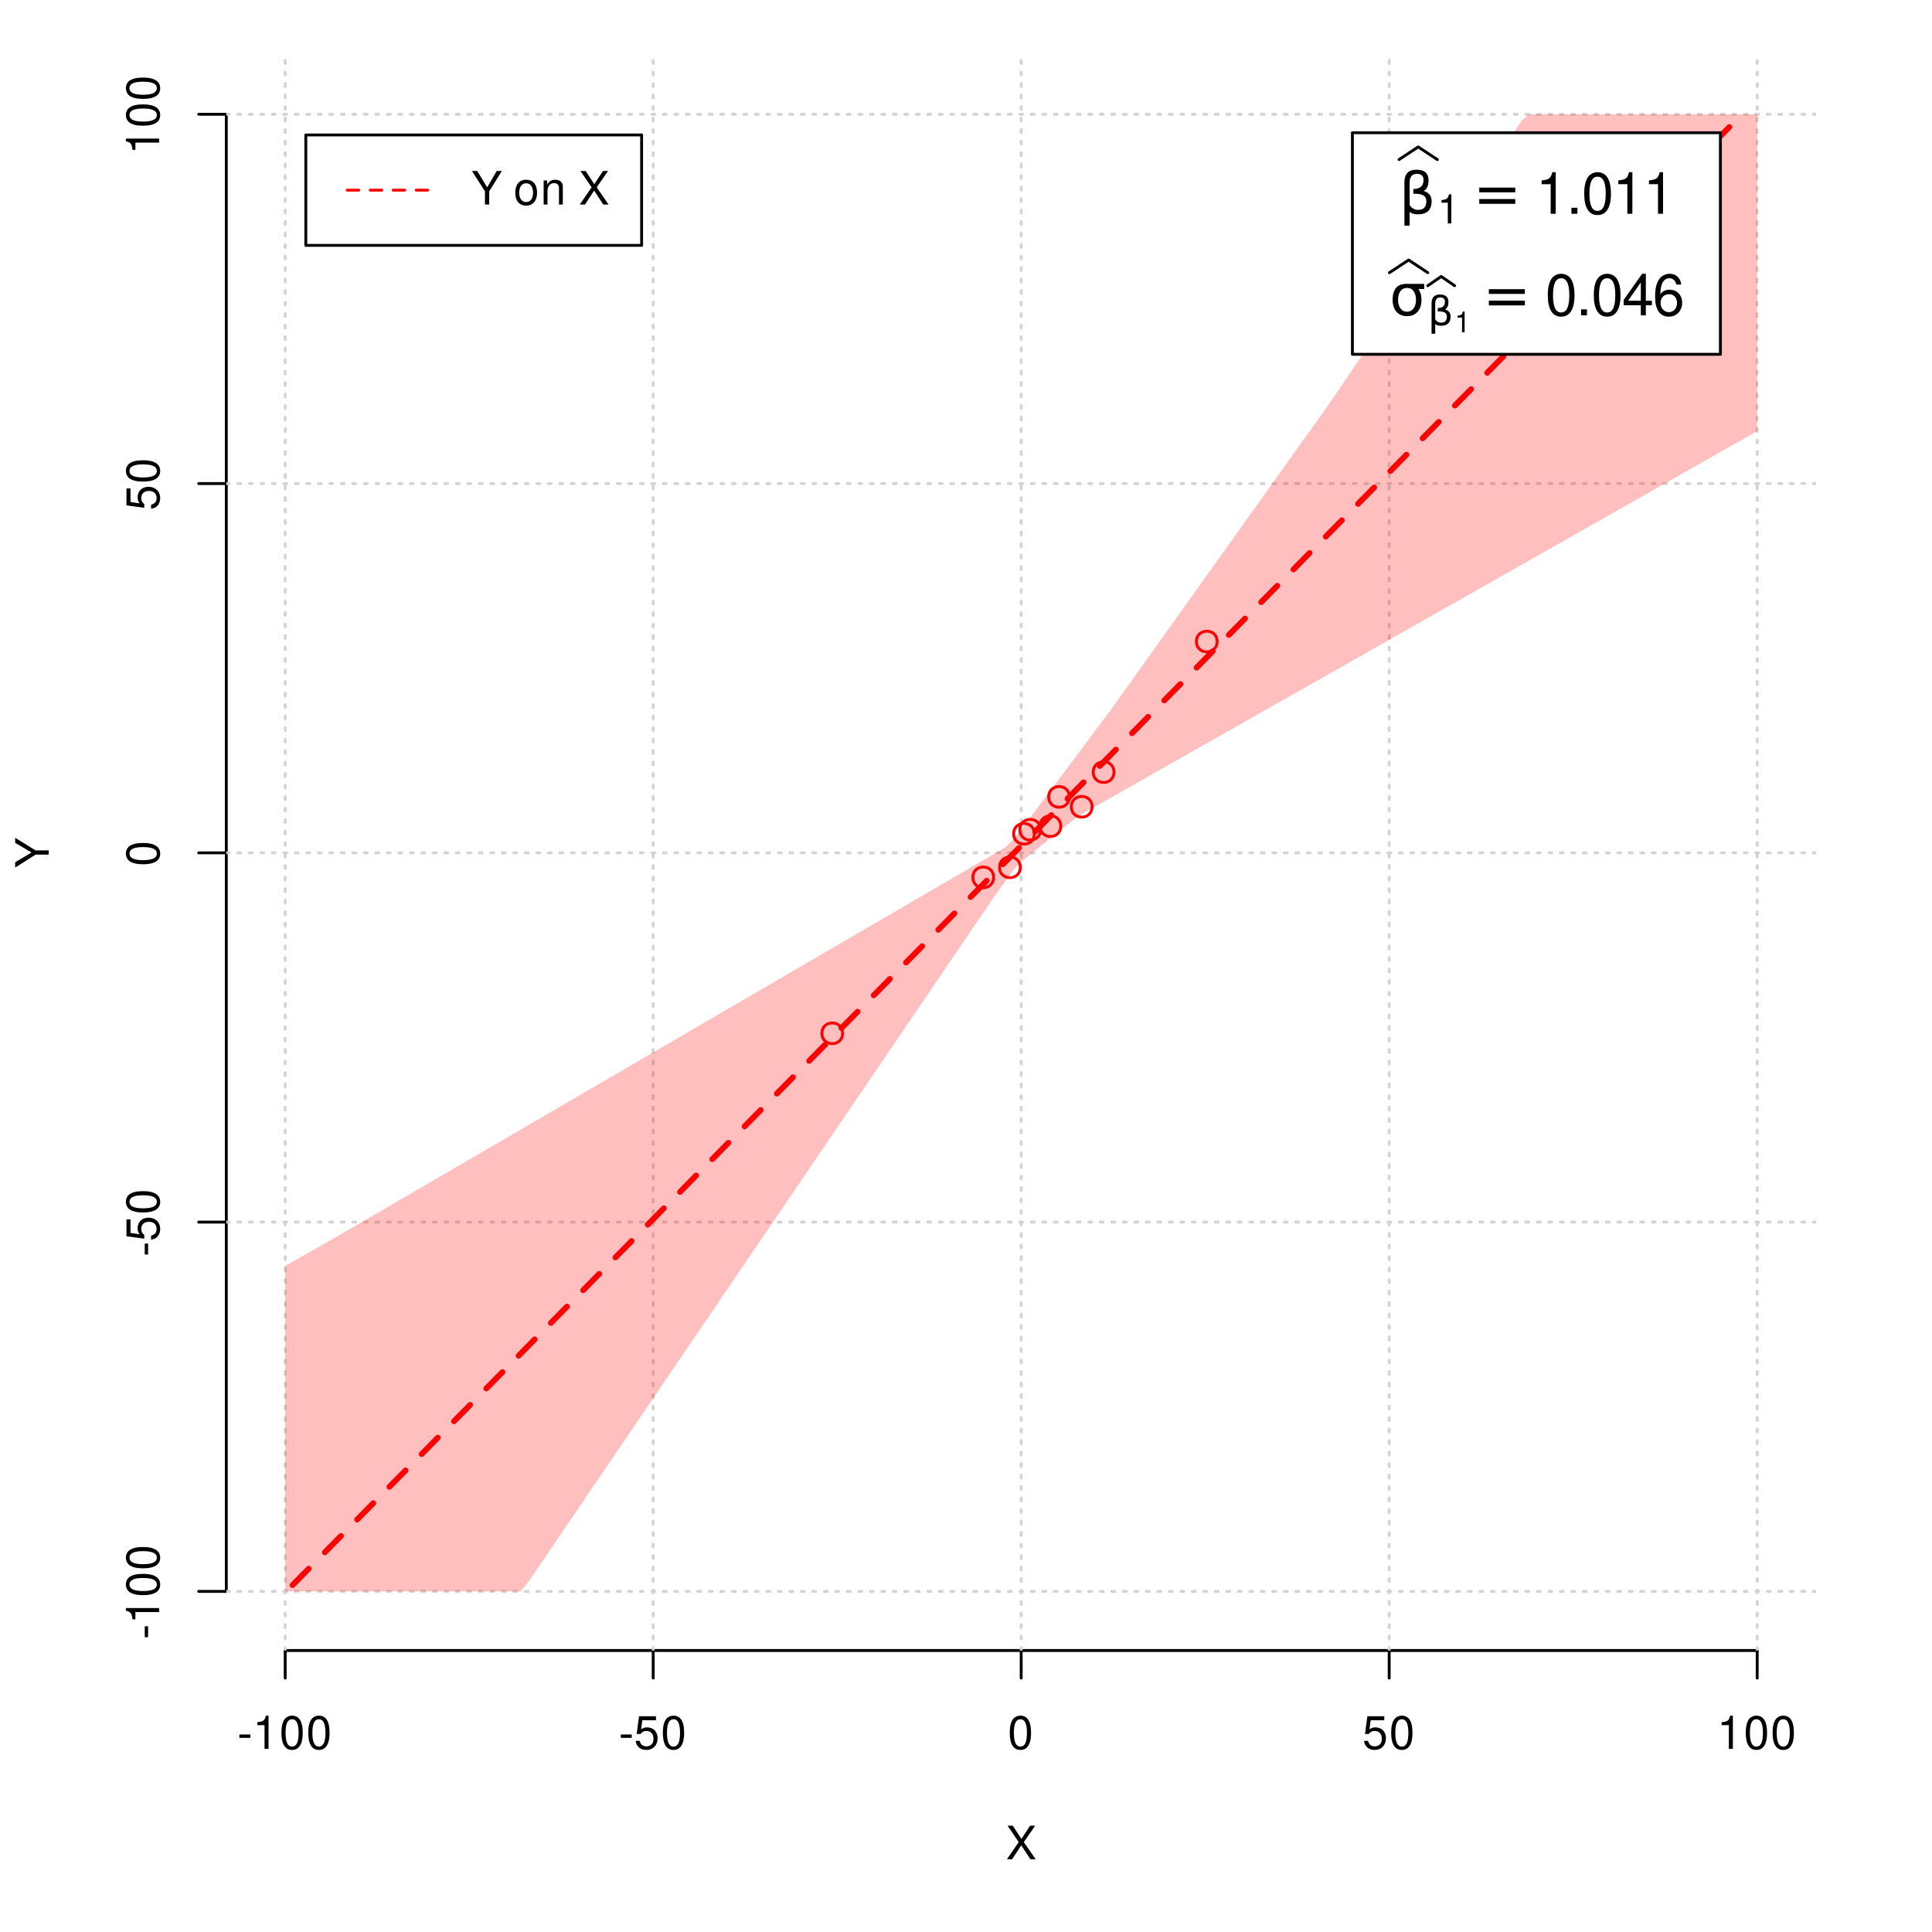 <?xml version="1.0" encoding="UTF-8"?>
<svg xmlns="http://www.w3.org/2000/svg" xmlns:xlink="http://www.w3.org/1999/xlink" width="504pt" height="504pt" viewBox="0 0 504 504" version="1.1">
<defs>
<g>
<symbol overflow="visible" id="glyph0-0">
<path style="stroke:none;" d=""/>
</symbol>
<symbol overflow="visible" id="glyph0-1">
<path style="stroke:none;" d="M 4.688 -4.484 L 7.641 -8.75 L 6.312 -8.75 L 4.062 -5.312 L 1.812 -8.75 L 0.453 -8.75 L 3.359 -4.484 L 0.266 0 L 1.625 0 L 4.016 -3.641 L 6.406 0 L 7.781 0 Z M 4.688 -4.484 "/>
</symbol>
<symbol overflow="visible" id="glyph0-2">
<path style="stroke:none;" d="M 3.406 -3.75 L 0.547 -3.75 L 0.547 -2.875 L 3.406 -2.875 Z M 3.406 -3.75 "/>
</symbol>
<symbol overflow="visible" id="glyph0-3">
<path style="stroke:none;" d="M 3.109 -6.188 L 3.109 0 L 4.156 0 L 4.156 -8.672 L 3.469 -8.672 C 3.094 -7.344 2.859 -7.156 1.219 -6.953 L 1.219 -6.188 Z M 3.109 -6.188 "/>
</symbol>
<symbol overflow="visible" id="glyph0-4">
<path style="stroke:none;" d="M 3.297 -8.672 C 2.516 -8.672 1.781 -8.312 1.344 -7.734 C 0.797 -6.953 0.516 -5.812 0.516 -4.203 C 0.516 -1.266 1.469 0.281 3.297 0.281 C 5.094 0.281 6.078 -1.266 6.078 -4.125 C 6.078 -5.812 5.812 -6.938 5.25 -7.734 C 4.812 -8.328 4.109 -8.672 3.297 -8.672 Z M 3.297 -7.734 C 4.438 -7.734 5 -6.578 5 -4.219 C 5 -1.75 4.453 -0.594 3.281 -0.594 C 2.156 -0.594 1.594 -1.797 1.594 -4.188 C 1.594 -6.578 2.156 -7.734 3.297 -7.734 Z M 3.297 -7.734 "/>
</symbol>
<symbol overflow="visible" id="glyph0-5">
<path style="stroke:none;" d="M 5.719 -8.516 L 1.312 -8.516 L 0.688 -3.875 L 1.656 -3.875 C 2.141 -4.469 2.562 -4.672 3.234 -4.672 C 4.375 -4.672 5.078 -3.891 5.078 -2.625 C 5.078 -1.406 4.375 -0.656 3.219 -0.656 C 2.297 -0.656 1.734 -1.125 1.469 -2.094 L 0.422 -2.094 C 0.562 -1.391 0.688 -1.062 0.938 -0.75 C 1.422 -0.094 2.281 0.281 3.234 0.281 C 4.953 0.281 6.156 -0.969 6.156 -2.766 C 6.156 -4.453 5.047 -5.609 3.406 -5.609 C 2.812 -5.609 2.328 -5.453 1.844 -5.094 L 2.172 -7.469 L 5.719 -7.469 Z M 5.719 -8.516 "/>
</symbol>
<symbol overflow="visible" id="glyph0-6">
<path style="stroke:none;" d="M 4.641 -3.438 L 7.938 -8.75 L 6.594 -8.75 L 4.109 -4.484 L 1.531 -8.75 L 0.156 -8.75 L 3.531 -3.438 L 3.531 0 L 4.641 0 Z M 4.641 -3.438 "/>
</symbol>
<symbol overflow="visible" id="glyph0-7">
<path style="stroke:none;" d=""/>
</symbol>
<symbol overflow="visible" id="glyph0-8">
<path style="stroke:none;" d="M 3.266 -6.469 C 1.484 -6.469 0.438 -5.203 0.438 -3.094 C 0.438 -0.969 1.484 0.281 3.281 0.281 C 5.047 0.281 6.125 -0.984 6.125 -3.047 C 6.125 -5.234 5.094 -6.469 3.266 -6.469 Z M 3.281 -5.547 C 4.406 -5.547 5.078 -4.625 5.078 -3.062 C 5.078 -1.578 4.375 -0.641 3.281 -0.641 C 2.156 -0.641 1.469 -1.578 1.469 -3.094 C 1.469 -4.625 2.156 -5.547 3.281 -5.547 Z M 3.281 -5.547 "/>
</symbol>
<symbol overflow="visible" id="glyph0-9">
<path style="stroke:none;" d="M 0.844 -6.281 L 0.844 0 L 1.844 0 L 1.844 -3.469 C 1.844 -4.75 2.516 -5.594 3.547 -5.594 C 4.344 -5.594 4.844 -5.109 4.844 -4.359 L 4.844 0 L 5.844 0 L 5.844 -4.75 C 5.844 -5.797 5.062 -6.469 3.859 -6.469 C 2.922 -6.469 2.312 -6.109 1.766 -5.234 L 1.766 -6.281 Z M 0.844 -6.281 "/>
</symbol>
<symbol overflow="visible" id="glyph1-0">
<path style="stroke:none;" d=""/>
</symbol>
<symbol overflow="visible" id="glyph1-1">
<path style="stroke:none;" d="M -3.438 -4.641 L -8.75 -7.938 L -8.75 -6.594 L -4.484 -4.109 L -8.75 -1.531 L -8.75 -0.156 L -3.438 -3.531 L 0 -3.531 L 0 -4.641 Z M -3.438 -4.641 "/>
</symbol>
<symbol overflow="visible" id="glyph1-2">
<path style="stroke:none;" d="M -3.75 -3.406 L -3.75 -0.547 L -2.875 -0.547 L -2.875 -3.406 Z M -3.75 -3.406 "/>
</symbol>
<symbol overflow="visible" id="glyph1-3">
<path style="stroke:none;" d="M -6.188 -3.109 L 0 -3.109 L 0 -4.156 L -8.672 -4.156 L -8.672 -3.469 C -7.344 -3.094 -7.156 -2.859 -6.953 -1.219 L -6.188 -1.219 Z M -6.188 -3.109 "/>
</symbol>
<symbol overflow="visible" id="glyph1-4">
<path style="stroke:none;" d="M -8.672 -3.297 C -8.672 -2.516 -8.312 -1.781 -7.734 -1.344 C -6.953 -0.797 -5.812 -0.516 -4.203 -0.516 C -1.266 -0.516 0.281 -1.469 0.281 -3.297 C 0.281 -5.094 -1.266 -6.078 -4.125 -6.078 C -5.812 -6.078 -6.938 -5.812 -7.734 -5.25 C -8.328 -4.812 -8.672 -4.109 -8.672 -3.297 Z M -7.734 -3.297 C -7.734 -4.438 -6.578 -5 -4.219 -5 C -1.75 -5 -0.594 -4.453 -0.594 -3.281 C -0.594 -2.156 -1.797 -1.594 -4.188 -1.594 C -6.578 -1.594 -7.734 -2.156 -7.734 -3.297 Z M -7.734 -3.297 "/>
</symbol>
<symbol overflow="visible" id="glyph1-5">
<path style="stroke:none;" d="M -8.516 -5.719 L -8.516 -1.312 L -3.875 -0.688 L -3.875 -1.656 C -4.469 -2.141 -4.672 -2.562 -4.672 -3.234 C -4.672 -4.375 -3.891 -5.078 -2.625 -5.078 C -1.406 -5.078 -0.656 -4.375 -0.656 -3.219 C -0.656 -2.297 -1.125 -1.734 -2.094 -1.469 L -2.094 -0.422 C -1.391 -0.562 -1.062 -0.688 -0.75 -0.938 C -0.094 -1.422 0.281 -2.281 0.281 -3.234 C 0.281 -4.953 -0.969 -6.156 -2.766 -6.156 C -4.453 -6.156 -5.609 -5.047 -5.609 -3.406 C -5.609 -2.812 -5.453 -2.328 -5.094 -1.844 L -7.469 -2.172 L -7.469 -5.719 Z M -8.516 -5.719 "/>
</symbol>
<symbol overflow="visible" id="glyph2-0">
<path style="stroke:none;" d="M 0.75 2.656 L 0.75 -10.578 L 8.25 -10.578 L 8.25 2.656 Z M 1.594 1.812 L 7.406 1.812 L 7.406 -9.734 L 1.594 -9.734 Z M 1.594 1.812 "/>
</symbol>
<symbol overflow="visible" id="glyph2-1">
<path style="stroke:none;" d="M 2.766 -0.5 L 2.766 3.125 L 1.406 3.125 L 1.406 -8.156 C 1.406 -10.375 2.445 -11.484 4.531 -11.484 C 6.645 -11.484 7.703 -10.547 7.703 -8.672 C 7.703 -7.336 7.285 -6.426 6.453 -5.938 C 7.816 -5.5 8.5 -4.625 8.5 -3.312 C 8.5 -1 7.32 0.156 4.969 0.156 C 3.926 0.156 3.191 -0.062 2.766 -0.5 Z M 2.766 -2.266 C 3.305 -1.422 4.055 -1 5.016 -1 C 6.422 -1 7.125 -1.766 7.125 -3.297 C 7.125 -4.672 5.992 -5.305 3.734 -5.203 L 3.734 -6.453 C 5.504 -6.453 6.391 -7.234 6.391 -8.797 C 6.391 -9.859 5.816 -10.391 4.672 -10.391 C 3.398 -10.391 2.766 -9.629 2.766 -8.109 Z M 2.766 -2.266 "/>
</symbol>
<symbol overflow="visible" id="glyph2-2">
<path style="stroke:none;" d="M 1.594 -6.812 L 10.984 -6.812 L 10.984 -5.578 L 1.594 -5.578 Z M 1.594 -3.828 L 10.984 -3.828 L 10.984 -2.578 L 1.594 -2.578 Z M 1.594 -3.828 "/>
</symbol>
<symbol overflow="visible" id="glyph2-3">
<path style="stroke:none;" d="M 4.594 -7.141 C 3.852 -7.141 3.281 -6.867 2.875 -6.328 C 2.457 -5.766 2.25 -5.02 2.25 -4.094 C 2.25 -3.113 2.457 -2.344 2.875 -1.781 C 3.289 -1.219 3.863 -0.938 4.594 -0.938 C 5.312 -0.938 5.879 -1.219 6.297 -1.781 C 6.711 -2.344 6.922 -3.113 6.922 -4.094 C 6.922 -4.988 6.711 -5.734 6.297 -6.328 C 5.91 -6.867 5.344 -7.141 4.594 -7.141 Z M 4.594 -8.203 L 9.062 -8.203 L 9.062 -6.859 L 7.562 -6.859 C 8.094 -6.098 8.359 -5.176 8.359 -4.094 C 8.359 -2.75 8.023 -1.695 7.359 -0.938 C 6.68 -0.164 5.758 0.219 4.594 0.219 C 3.414 0.219 2.492 -0.164 1.828 -0.938 C 1.16 -1.695 0.828 -2.75 0.828 -4.094 C 0.828 -5.445 1.16 -6.504 1.828 -7.266 C 2.379 -7.891 3.301 -8.203 4.594 -8.203 Z M 4.594 -8.203 "/>
</symbol>
<symbol overflow="visible" id="glyph3-0">
<path style="stroke:none;" d=""/>
</symbol>
<symbol overflow="visible" id="glyph3-1">
<path style="stroke:none;" d="M 2.719 -5.406 L 2.719 0 L 3.641 0 L 3.641 -7.594 L 3.031 -7.594 C 2.703 -6.422 2.5 -6.266 1.078 -6.078 L 1.078 -5.406 Z M 2.719 -5.406 "/>
</symbol>
<symbol overflow="visible" id="glyph4-0">
<path style="stroke:none;" d=""/>
</symbol>
<symbol overflow="visible" id="glyph4-1">
<path style="stroke:none;" d="M 3.891 -7.719 L 3.891 0 L 5.203 0 L 5.203 -10.844 L 4.328 -10.844 C 3.875 -9.188 3.562 -8.953 1.531 -8.688 L 1.531 -7.719 Z M 3.891 -7.719 "/>
</symbol>
<symbol overflow="visible" id="glyph4-2">
<path style="stroke:none;" d="M 2.859 -1.562 L 1.312 -1.562 L 1.312 0 L 2.859 0 Z M 2.859 -1.562 "/>
</symbol>
<symbol overflow="visible" id="glyph4-3">
<path style="stroke:none;" d="M 4.125 -10.844 C 3.141 -10.844 2.234 -10.391 1.688 -9.656 C 0.984 -8.703 0.641 -7.266 0.641 -5.25 C 0.641 -1.594 1.844 0.344 4.125 0.344 C 6.375 0.344 7.609 -1.594 7.609 -5.156 C 7.609 -7.266 7.281 -8.672 6.562 -9.656 C 6.016 -10.406 5.125 -10.844 4.125 -10.844 Z M 4.125 -9.672 C 5.547 -9.672 6.25 -8.219 6.25 -5.281 C 6.25 -2.188 5.562 -0.75 4.094 -0.75 C 2.703 -0.75 2 -2.25 2 -5.234 C 2 -8.219 2.703 -9.672 4.125 -9.672 Z M 4.125 -9.672 "/>
</symbol>
<symbol overflow="visible" id="glyph4-4">
<path style="stroke:none;" d="M 4.906 -2.625 L 4.906 0 L 6.219 0 L 6.219 -2.625 L 7.797 -2.625 L 7.797 -3.812 L 6.219 -3.812 L 6.219 -10.844 L 5.25 -10.844 L 0.422 -4.016 L 0.422 -2.625 Z M 4.906 -3.812 L 1.578 -3.812 L 4.906 -8.594 Z M 4.906 -3.812 "/>
</symbol>
<symbol overflow="visible" id="glyph4-5">
<path style="stroke:none;" d="M 7.469 -8.031 C 7.219 -9.797 6.078 -10.844 4.453 -10.844 C 3.281 -10.844 2.234 -10.281 1.609 -9.297 C 0.938 -8.234 0.641 -6.922 0.641 -4.953 C 0.641 -3.125 0.906 -1.969 1.547 -1 C 2.109 -0.125 3.047 0.344 4.219 0.344 C 6.234 0.344 7.688 -1.172 7.688 -3.281 C 7.688 -5.281 6.344 -6.688 4.438 -6.688 C 3.391 -6.688 2.562 -6.297 2 -5.5 C 2.016 -8.188 2.844 -9.672 4.359 -9.672 C 5.297 -9.672 5.938 -9.078 6.156 -8.031 Z M 4.281 -5.516 C 5.547 -5.516 6.344 -4.625 6.344 -3.188 C 6.344 -1.812 5.438 -0.828 4.234 -0.828 C 3 -0.828 2.062 -1.859 2.062 -3.234 C 2.062 -4.594 2.969 -5.516 4.281 -5.516 Z M 4.281 -5.516 "/>
</symbol>
<symbol overflow="visible" id="glyph5-0">
<path style="stroke:none;" d="M 0.516 1.859 L 0.516 -7.406 L 5.766 -7.406 L 5.766 1.859 Z M 1.109 1.266 L 5.188 1.266 L 5.188 -6.812 L 1.109 -6.812 Z M 1.109 1.266 "/>
</symbol>
<symbol overflow="visible" id="glyph5-1">
<path style="stroke:none;" d="M 1.938 -0.359 L 1.938 2.188 L 0.984 2.188 L 0.984 -5.703 C 0.984 -7.266 1.711 -8.047 3.172 -8.047 C 4.648 -8.047 5.391 -7.391 5.391 -6.078 C 5.391 -5.141 5.098 -4.5 4.516 -4.156 C 5.473 -3.844 5.953 -3.234 5.953 -2.328 C 5.953 -0.703 5.125 0.109 3.469 0.109 C 2.75 0.109 2.238 -0.047 1.938 -0.359 Z M 1.938 -1.578 C 2.312 -0.992 2.836 -0.703 3.516 -0.703 C 4.492 -0.703 4.984 -1.238 4.984 -2.312 C 4.984 -3.27 4.191 -3.711 2.609 -3.641 L 2.609 -4.516 C 3.848 -4.516 4.469 -5.062 4.469 -6.156 C 4.469 -6.906 4.066 -7.281 3.266 -7.281 C 2.379 -7.281 1.938 -6.742 1.938 -5.672 Z M 1.938 -1.578 "/>
</symbol>
<symbol overflow="visible" id="glyph6-0">
<path style="stroke:none;" d=""/>
</symbol>
<symbol overflow="visible" id="glyph6-1">
<path style="stroke:none;" d="M 1.938 -3.859 L 1.938 0 L 2.609 0 L 2.609 -5.422 L 2.172 -5.422 C 1.938 -4.594 1.781 -4.484 0.766 -4.344 L 0.766 -3.859 Z M 1.938 -3.859 "/>
</symbol>
</g>
<clipPath id="clip1">
  <path d="M 74 14.398 L 75 14.398 L 75 430.559 L 74 430.559 Z M 74 14.398 "/>
</clipPath>
<clipPath id="clip2">
  <path d="M 170 14.398 L 171 14.398 L 171 430.559 L 170 430.559 Z M 170 14.398 "/>
</clipPath>
<clipPath id="clip3">
  <path d="M 266 14.398 L 267 14.398 L 267 430.559 L 266 430.559 Z M 266 14.398 "/>
</clipPath>
<clipPath id="clip4">
  <path d="M 362 14.398 L 363 14.398 L 363 430.559 L 362 430.559 Z M 362 14.398 "/>
</clipPath>
<clipPath id="clip5">
  <path d="M 458 14.398 L 459 14.398 L 459 430.559 L 458 430.559 Z M 458 14.398 "/>
</clipPath>
<clipPath id="clip6">
  <path d="M 59.039 414 L 473.758 414 L 473.758 416 L 59.039 416 Z M 59.039 414 "/>
</clipPath>
<clipPath id="clip7">
  <path d="M 59.039 318 L 473.758 318 L 473.758 320 L 59.039 320 Z M 59.039 318 "/>
</clipPath>
<clipPath id="clip8">
  <path d="M 59.039 222 L 473.758 222 L 473.758 223 L 59.039 223 Z M 59.039 222 "/>
</clipPath>
<clipPath id="clip9">
  <path d="M 59.039 125 L 473.758 125 L 473.758 127 L 59.039 127 Z M 59.039 125 "/>
</clipPath>
<clipPath id="clip10">
  <path d="M 59.039 29 L 473.758 29 L 473.758 31 L 59.039 31 Z M 59.039 29 "/>
</clipPath>
</defs>
<g id="surface1261">
<rect x="0" y="0" width="504" height="504" style="fill:rgb(100%,100%,100%);fill-opacity:1;stroke:none;"/>
<g style="fill:rgb(0%,0%,0%);fill-opacity:1;">
  <use xlink:href="#glyph0-1" x="262.398" y="485.029"/>
</g>
<g style="fill:rgb(0%,0%,0%);fill-opacity:1;">
  <use xlink:href="#glyph1-1" x="12.709" y="226.48"/>
</g>
<path style="fill:none;stroke-width:0.75;stroke-linecap:round;stroke-linejoin:round;stroke:rgb(0%,0%,0%);stroke-opacity:1;stroke-miterlimit:10;" d="M 74.398 430.559 L 458.398 430.559 "/>
<path style="fill:none;stroke-width:0.75;stroke-linecap:round;stroke-linejoin:round;stroke:rgb(0%,0%,0%);stroke-opacity:1;stroke-miterlimit:10;" d="M 74.398 430.559 L 74.398 437.762 "/>
<path style="fill:none;stroke-width:0.75;stroke-linecap:round;stroke-linejoin:round;stroke:rgb(0%,0%,0%);stroke-opacity:1;stroke-miterlimit:10;" d="M 170.398 430.559 L 170.398 437.762 "/>
<path style="fill:none;stroke-width:0.75;stroke-linecap:round;stroke-linejoin:round;stroke:rgb(0%,0%,0%);stroke-opacity:1;stroke-miterlimit:10;" d="M 266.398 430.559 L 266.398 437.762 "/>
<path style="fill:none;stroke-width:0.75;stroke-linecap:round;stroke-linejoin:round;stroke:rgb(0%,0%,0%);stroke-opacity:1;stroke-miterlimit:10;" d="M 362.398 430.559 L 362.398 437.762 "/>
<path style="fill:none;stroke-width:0.75;stroke-linecap:round;stroke-linejoin:round;stroke:rgb(0%,0%,0%);stroke-opacity:1;stroke-miterlimit:10;" d="M 458.398 430.559 L 458.398 437.762 "/>
<g style="fill:rgb(0%,0%,0%);fill-opacity:1;">
  <use xlink:href="#glyph0-2" x="61.898" y="456.229"/>
  <use xlink:href="#glyph0-3" x="65.898" y="456.229"/>
  <use xlink:href="#glyph0-4" x="72.898" y="456.229"/>
  <use xlink:href="#glyph0-4" x="79.898" y="456.229"/>
</g>
<g style="fill:rgb(0%,0%,0%);fill-opacity:1;">
  <use xlink:href="#glyph0-2" x="161.398" y="456.229"/>
  <use xlink:href="#glyph0-5" x="165.398" y="456.229"/>
  <use xlink:href="#glyph0-4" x="172.398" y="456.229"/>
</g>
<g style="fill:rgb(0%,0%,0%);fill-opacity:1;">
  <use xlink:href="#glyph0-4" x="262.898" y="456.229"/>
</g>
<g style="fill:rgb(0%,0%,0%);fill-opacity:1;">
  <use xlink:href="#glyph0-5" x="355.398" y="456.229"/>
  <use xlink:href="#glyph0-4" x="362.398" y="456.229"/>
</g>
<g style="fill:rgb(0%,0%,0%);fill-opacity:1;">
  <use xlink:href="#glyph0-3" x="447.898" y="456.229"/>
  <use xlink:href="#glyph0-4" x="454.898" y="456.229"/>
  <use xlink:href="#glyph0-4" x="461.898" y="456.229"/>
</g>
<path style="fill:none;stroke-width:0.75;stroke-linecap:round;stroke-linejoin:round;stroke:rgb(0%,0%,0%);stroke-opacity:1;stroke-miterlimit:10;" d="M 59.039 415.148 L 59.039 29.812 "/>
<path style="fill:none;stroke-width:0.75;stroke-linecap:round;stroke-linejoin:round;stroke:rgb(0%,0%,0%);stroke-opacity:1;stroke-miterlimit:10;" d="M 59.039 415.148 L 51.84 415.148 "/>
<path style="fill:none;stroke-width:0.75;stroke-linecap:round;stroke-linejoin:round;stroke:rgb(0%,0%,0%);stroke-opacity:1;stroke-miterlimit:10;" d="M 59.039 318.812 L 51.84 318.812 "/>
<path style="fill:none;stroke-width:0.75;stroke-linecap:round;stroke-linejoin:round;stroke:rgb(0%,0%,0%);stroke-opacity:1;stroke-miterlimit:10;" d="M 59.039 222.48 L 51.84 222.48 "/>
<path style="fill:none;stroke-width:0.75;stroke-linecap:round;stroke-linejoin:round;stroke:rgb(0%,0%,0%);stroke-opacity:1;stroke-miterlimit:10;" d="M 59.039 126.148 L 51.84 126.148 "/>
<path style="fill:none;stroke-width:0.75;stroke-linecap:round;stroke-linejoin:round;stroke:rgb(0%,0%,0%);stroke-opacity:1;stroke-miterlimit:10;" d="M 59.039 29.812 L 51.84 29.812 "/>
<g style="fill:rgb(0%,0%,0%);fill-opacity:1;">
  <use xlink:href="#glyph1-2" x="41.51" y="427.648"/>
  <use xlink:href="#glyph1-3" x="41.51" y="423.648"/>
  <use xlink:href="#glyph1-4" x="41.51" y="416.648"/>
  <use xlink:href="#glyph1-4" x="41.51" y="409.648"/>
</g>
<g style="fill:rgb(0%,0%,0%);fill-opacity:1;">
  <use xlink:href="#glyph1-2" x="41.51" y="327.812"/>
  <use xlink:href="#glyph1-5" x="41.51" y="323.812"/>
  <use xlink:href="#glyph1-4" x="41.51" y="316.812"/>
</g>
<g style="fill:rgb(0%,0%,0%);fill-opacity:1;">
  <use xlink:href="#glyph1-4" x="41.51" y="225.98"/>
</g>
<g style="fill:rgb(0%,0%,0%);fill-opacity:1;">
  <use xlink:href="#glyph1-5" x="41.51" y="133.148"/>
  <use xlink:href="#glyph1-4" x="41.51" y="126.148"/>
</g>
<g style="fill:rgb(0%,0%,0%);fill-opacity:1;">
  <use xlink:href="#glyph1-3" x="41.51" y="40.312"/>
  <use xlink:href="#glyph1-4" x="41.51" y="33.312"/>
  <use xlink:href="#glyph1-4" x="41.51" y="26.312"/>
</g>
<g clip-path="url(#clip1)" clip-rule="nonzero">
<path style="fill:none;stroke-width:0.75;stroke-linecap:round;stroke-linejoin:round;stroke:rgb(82.745%,82.745%,82.745%);stroke-opacity:1;stroke-dasharray:0.75,2.25;stroke-miterlimit:10;" d="M 74.398 430.559 L 74.398 14.398 "/>
</g>
<g clip-path="url(#clip2)" clip-rule="nonzero">
<path style="fill:none;stroke-width:0.75;stroke-linecap:round;stroke-linejoin:round;stroke:rgb(82.745%,82.745%,82.745%);stroke-opacity:1;stroke-dasharray:0.75,2.25;stroke-miterlimit:10;" d="M 170.398 430.559 L 170.398 14.398 "/>
</g>
<g clip-path="url(#clip3)" clip-rule="nonzero">
<path style="fill:none;stroke-width:0.75;stroke-linecap:round;stroke-linejoin:round;stroke:rgb(82.745%,82.745%,82.745%);stroke-opacity:1;stroke-dasharray:0.75,2.25;stroke-miterlimit:10;" d="M 266.398 430.559 L 266.398 14.398 "/>
</g>
<g clip-path="url(#clip4)" clip-rule="nonzero">
<path style="fill:none;stroke-width:0.75;stroke-linecap:round;stroke-linejoin:round;stroke:rgb(82.745%,82.745%,82.745%);stroke-opacity:1;stroke-dasharray:0.75,2.25;stroke-miterlimit:10;" d="M 362.398 430.559 L 362.398 14.398 "/>
</g>
<g clip-path="url(#clip5)" clip-rule="nonzero">
<path style="fill:none;stroke-width:0.75;stroke-linecap:round;stroke-linejoin:round;stroke:rgb(82.745%,82.745%,82.745%);stroke-opacity:1;stroke-dasharray:0.75,2.25;stroke-miterlimit:10;" d="M 458.398 430.559 L 458.398 14.398 "/>
</g>
<g clip-path="url(#clip6)" clip-rule="nonzero">
<path style="fill:none;stroke-width:0.75;stroke-linecap:round;stroke-linejoin:round;stroke:rgb(82.745%,82.745%,82.745%);stroke-opacity:1;stroke-dasharray:0.75,2.25;stroke-miterlimit:10;" d="M 59.039 415.148 L 473.762 415.148 "/>
</g>
<g clip-path="url(#clip7)" clip-rule="nonzero">
<path style="fill:none;stroke-width:0.75;stroke-linecap:round;stroke-linejoin:round;stroke:rgb(82.745%,82.745%,82.745%);stroke-opacity:1;stroke-dasharray:0.75,2.25;stroke-miterlimit:10;" d="M 59.039 318.812 L 473.762 318.812 "/>
</g>
<g clip-path="url(#clip8)" clip-rule="nonzero">
<path style="fill:none;stroke-width:0.75;stroke-linecap:round;stroke-linejoin:round;stroke:rgb(82.745%,82.745%,82.745%);stroke-opacity:1;stroke-dasharray:0.75,2.25;stroke-miterlimit:10;" d="M 59.039 222.48 L 473.762 222.48 "/>
</g>
<g clip-path="url(#clip9)" clip-rule="nonzero">
<path style="fill:none;stroke-width:0.75;stroke-linecap:round;stroke-linejoin:round;stroke:rgb(82.745%,82.745%,82.745%);stroke-opacity:1;stroke-dasharray:0.75,2.25;stroke-miterlimit:10;" d="M 59.039 126.148 L 473.762 126.148 "/>
</g>
<g clip-path="url(#clip10)" clip-rule="nonzero">
<path style="fill:none;stroke-width:0.75;stroke-linecap:round;stroke-linejoin:round;stroke:rgb(82.745%,82.745%,82.745%);stroke-opacity:1;stroke-dasharray:0.75,2.25;stroke-miterlimit:10;" d="M 59.039 29.812 L 473.762 29.812 "/>
</g>
<path style=" stroke:none;fill-rule:nonzero;fill:rgb(100%,0%,0%);fill-opacity:0.251;" d="M 74.398 415.148 L 74.398 330.23 L 76.32 329.141 L 78.238 328.055 L 80.16 326.965 L 82.078 325.875 L 84 324.785 L 85.922 323.699 L 87.84 322.609 L 89.762 321.504 L 91.68 320.387 L 93.602 319.266 L 95.52 318.148 L 97.441 317.031 L 99.359 315.914 L 101.281 314.797 L 103.199 313.676 L 105.121 312.559 L 107.039 311.441 L 108.961 310.324 L 110.879 309.203 L 112.801 308.086 L 114.719 306.969 L 116.641 305.852 L 118.559 304.73 L 120.48 303.613 L 122.398 302.496 L 124.32 301.379 L 126.238 300.262 L 128.16 299.141 L 130.078 298.023 L 133.922 295.789 L 135.84 294.668 L 137.762 293.551 L 139.68 292.434 L 141.602 291.316 L 143.52 290.195 L 145.441 289.078 L 147.359 287.961 L 149.281 286.844 L 151.199 285.727 L 153.121 284.605 L 155.039 283.488 L 156.961 282.371 L 158.879 281.254 L 160.801 280.133 L 162.719 279.016 L 164.641 277.898 L 166.559 276.781 L 168.48 275.66 L 170.398 274.543 L 172.32 273.426 L 174.238 272.309 L 176.16 271.191 L 178.078 270.07 L 181.922 267.836 L 183.84 266.719 L 185.762 265.598 L 187.68 264.48 L 189.602 263.363 L 191.52 262.246 L 193.441 261.125 L 195.359 260.008 L 197.281 258.891 L 199.199 257.773 L 201.121 256.656 L 203.039 255.535 L 204.961 254.418 L 206.879 253.301 L 208.801 252.184 L 210.719 251.062 L 212.641 249.945 L 214.559 248.828 L 216.48 247.711 L 218.398 246.59 L 220.32 245.473 L 222.238 244.355 L 224.16 243.238 L 226.078 242.121 L 228 241 L 229.922 239.883 L 231.84 238.766 L 233.762 237.648 L 235.68 236.527 L 237.602 235.41 L 239.52 234.293 L 241.441 233.176 L 243.359 232.055 L 245.281 230.938 L 247.199 229.82 L 249.121 228.703 L 251.039 227.586 L 252.961 226.465 L 254.879 225.348 L 256.801 224.23 L 258.719 223.113 L 260.641 221.992 L 262.559 220.781 L 264.48 218.875 L 266.398 216.445 L 268.32 213.875 L 270.238 211.309 L 272.16 208.738 L 274.078 206.172 L 276 203.602 L 277.922 201.035 L 279.84 198.465 L 281.762 195.898 L 283.68 193.328 L 285.602 190.762 L 287.52 188.191 L 289.441 185.625 L 291.359 182.957 L 293.281 180.266 L 295.199 177.578 L 297.121 174.887 L 299.039 172.195 L 300.961 169.508 L 302.879 166.816 L 304.801 164.125 L 306.719 161.434 L 308.641 158.746 L 310.559 156.055 L 312.48 153.363 L 314.398 150.676 L 316.32 147.984 L 318.238 145.293 L 320.16 142.605 L 322.078 139.914 L 325.922 134.531 L 327.84 131.844 L 329.762 129.152 L 331.68 126.461 L 333.602 123.773 L 335.52 121.082 L 337.441 118.391 L 339.359 115.699 L 341.281 113.012 L 343.199 110.32 L 345.121 107.629 L 347.039 104.91 L 348.961 102.086 L 350.879 99.262 L 352.801 96.438 L 354.719 93.613 L 356.641 90.785 L 358.559 87.961 L 360.48 85.137 L 362.398 82.312 L 364.32 79.488 L 366.238 76.664 L 368.16 73.84 L 370.078 71.016 L 373.922 65.367 L 375.84 62.543 L 377.762 59.719 L 379.68 56.895 L 381.602 54.07 L 383.52 51.246 L 385.441 48.422 L 387.359 45.598 L 389.281 42.773 L 391.199 39.949 L 393.121 37.125 L 395.039 34.297 L 396.961 31.473 L 398.879 29.812 L 458.398 29.812 L 458.398 112.477 L 456.48 113.566 L 454.559 114.652 L 452.641 115.742 L 450.719 116.832 L 448.801 117.922 L 446.879 119.008 L 444.961 120.098 L 443.039 121.188 L 441.121 122.273 L 439.199 123.363 L 437.281 124.453 L 435.359 125.543 L 433.441 126.629 L 431.52 127.719 L 429.602 128.809 L 427.68 129.898 L 425.762 130.984 L 423.84 132.074 L 421.922 133.164 L 420 134.25 L 418.078 135.34 L 416.16 136.43 L 414.238 137.52 L 412.32 138.605 L 410.398 139.695 L 408.48 140.785 L 406.559 141.875 L 404.641 142.961 L 402.719 144.051 L 400.801 145.141 L 398.879 146.227 L 396.961 147.316 L 395.039 148.406 L 393.121 149.496 L 391.199 150.582 L 389.281 151.672 L 387.359 152.762 L 385.441 153.848 L 383.52 154.938 L 381.602 156.027 L 379.68 157.117 L 377.762 158.203 L 375.84 159.293 L 373.922 160.383 L 372 161.473 L 370.078 162.559 L 368.16 163.648 L 366.238 164.738 L 364.32 165.824 L 362.398 166.914 L 360.48 168.004 L 358.559 169.094 L 356.641 170.18 L 354.719 171.27 L 352.801 172.359 L 350.879 173.449 L 348.961 174.535 L 347.039 175.625 L 345.121 176.715 L 343.199 177.801 L 341.281 178.891 L 339.359 179.98 L 337.441 181.07 L 335.52 182.156 L 333.602 183.246 L 331.68 184.336 L 329.762 185.426 L 327.84 186.512 L 325.922 187.602 L 324 188.691 L 322.078 189.777 L 320.16 190.867 L 318.238 191.957 L 316.32 193.047 L 314.398 194.133 L 312.48 195.223 L 310.559 196.312 L 308.641 197.398 L 306.719 198.488 L 304.801 199.578 L 302.879 200.668 L 300.961 201.754 L 299.039 202.844 L 297.121 203.934 L 295.199 205.023 L 293.281 206.109 L 291.359 207.199 L 289.441 208.289 L 287.52 209.375 L 285.602 210.465 L 283.68 211.555 L 281.762 212.645 L 279.84 213.973 L 277.922 215.52 L 274.078 218.613 L 272.16 220.156 L 270.238 221.703 L 268.32 223.25 L 266.398 224.797 L 264.48 226.797 L 262.559 229.453 L 260.641 232.105 L 258.719 234.832 L 256.801 237.656 L 254.879 240.48 L 252.961 243.305 L 251.039 246.129 L 249.121 248.953 L 247.199 251.777 L 245.281 254.602 L 243.359 257.426 L 241.441 260.254 L 239.52 263.078 L 237.602 265.902 L 235.68 268.727 L 233.762 271.551 L 231.84 274.375 L 229.922 277.199 L 226.078 282.848 L 224.16 285.672 L 222.238 288.496 L 220.32 291.32 L 218.398 294.145 L 216.48 296.969 L 214.559 299.793 L 212.641 302.617 L 210.719 305.441 L 208.801 308.266 L 206.879 311.09 L 204.961 313.918 L 203.039 316.742 L 201.121 319.566 L 199.199 322.391 L 197.281 325.215 L 195.359 328.039 L 193.441 330.863 L 191.52 333.688 L 189.602 336.512 L 187.68 339.336 L 185.762 342.16 L 183.84 344.984 L 181.922 347.809 L 178.078 353.457 L 176.16 356.281 L 174.238 359.105 L 172.32 361.93 L 170.398 364.754 L 168.48 367.578 L 166.559 370.406 L 164.641 373.23 L 162.719 376.055 L 160.801 378.879 L 158.879 381.703 L 156.961 384.527 L 155.039 387.352 L 153.121 390.176 L 151.199 393 L 149.281 395.824 L 147.359 398.648 L 145.441 401.473 L 143.52 404.297 L 141.602 407.121 L 139.68 409.945 L 137.762 412.77 L 135.84 415.148 Z M 74.398 415.148 "/>
<path style="fill:none;stroke-width:0.75;stroke-linecap:round;stroke-linejoin:round;stroke:rgb(100%,0%,0%);stroke-opacity:1;stroke-miterlimit:10;" d="M 271.445 216.453 C 271.445 220.051 266.047 220.051 266.047 216.453 C 266.047 212.852 271.445 212.852 271.445 216.453 "/>
<path style="fill:none;stroke-width:0.75;stroke-linecap:round;stroke-linejoin:round;stroke:rgb(100%,0%,0%);stroke-opacity:1;stroke-miterlimit:10;" d="M 266.16 226.266 C 266.16 229.863 260.758 229.863 260.758 226.266 C 260.758 222.664 266.16 222.664 266.16 226.266 "/>
<path style="fill:none;stroke-width:0.75;stroke-linecap:round;stroke-linejoin:round;stroke:rgb(100%,0%,0%);stroke-opacity:1;stroke-miterlimit:10;" d="M 284.891 210.461 C 284.891 214.062 279.492 214.062 279.492 210.461 C 279.492 206.859 284.891 206.859 284.891 210.461 "/>
<path style="fill:none;stroke-width:0.75;stroke-linecap:round;stroke-linejoin:round;stroke:rgb(100%,0%,0%);stroke-opacity:1;stroke-miterlimit:10;" d="M 259.199 228.875 C 259.199 232.477 253.801 232.477 253.801 228.875 C 253.801 225.277 259.199 225.277 259.199 228.875 "/>
<path style="fill:none;stroke-width:0.75;stroke-linecap:round;stroke-linejoin:round;stroke:rgb(100%,0%,0%);stroke-opacity:1;stroke-miterlimit:10;" d="M 276.719 215.523 C 276.719 219.121 271.316 219.121 271.316 215.523 C 271.316 211.922 276.719 211.922 276.719 215.523 "/>
<path style="fill:none;stroke-width:0.75;stroke-linecap:round;stroke-linejoin:round;stroke:rgb(100%,0%,0%);stroke-opacity:1;stroke-miterlimit:10;" d="M 317.52 167.355 C 317.52 170.953 312.117 170.953 312.117 167.355 C 312.117 163.754 317.52 163.754 317.52 167.355 "/>
<path style="fill:none;stroke-width:0.75;stroke-linecap:round;stroke-linejoin:round;stroke:rgb(100%,0%,0%);stroke-opacity:1;stroke-miterlimit:10;" d="M 269.832 217.512 C 269.832 221.113 264.434 221.113 264.434 217.512 C 264.434 213.914 269.832 213.914 269.832 217.512 "/>
<path style="fill:none;stroke-width:0.75;stroke-linecap:round;stroke-linejoin:round;stroke:rgb(100%,0%,0%);stroke-opacity:1;stroke-miterlimit:10;" d="M 219.809 269.559 C 219.809 273.156 214.41 273.156 214.41 269.559 C 214.41 265.957 219.809 265.957 219.809 269.559 "/>
<path style="fill:none;stroke-width:0.75;stroke-linecap:round;stroke-linejoin:round;stroke:rgb(100%,0%,0%);stroke-opacity:1;stroke-miterlimit:10;" d="M 290.602 201.426 C 290.602 205.023 285.203 205.023 285.203 201.426 C 285.203 197.824 290.602 197.824 290.602 201.426 "/>
<path style="fill:none;stroke-width:0.75;stroke-linecap:round;stroke-linejoin:round;stroke:rgb(100%,0%,0%);stroke-opacity:1;stroke-miterlimit:10;" d="M 278.977 207.879 C 278.977 211.48 273.574 211.48 273.574 207.879 C 273.574 204.277 278.977 204.277 278.977 207.879 "/>
<path style="fill:none;stroke-width:1.5;stroke-linecap:round;stroke-linejoin:round;stroke:rgb(100%,0%,0%);stroke-opacity:1;stroke-dasharray:6,6;stroke-miterlimit:10;" d="M 76.32 413.504 L 78.238 411.555 L 80.16 409.605 L 82.078 407.66 L 85.922 403.762 L 87.84 401.812 L 89.762 399.863 L 91.68 397.918 L 93.602 395.969 L 95.52 394.02 L 97.441 392.07 L 99.359 390.121 L 101.281 388.176 L 103.199 386.227 L 105.121 384.277 L 107.039 382.328 L 108.961 380.379 L 110.879 378.434 L 112.801 376.484 L 114.719 374.535 L 116.641 372.586 L 118.559 370.637 L 120.48 368.691 L 122.398 366.742 L 124.32 364.793 L 126.238 362.844 L 128.16 360.895 L 130.078 358.949 L 133.922 355.051 L 135.84 353.102 L 137.762 351.156 L 139.68 349.207 L 141.602 347.258 L 143.52 345.309 L 145.441 343.359 L 147.359 341.414 L 149.281 339.465 L 151.199 337.516 L 153.121 335.566 L 155.039 333.617 L 156.961 331.672 L 158.879 329.723 L 160.801 327.773 L 162.719 325.824 L 164.641 323.875 L 166.559 321.93 L 168.48 319.98 L 170.398 318.031 L 172.32 316.082 L 174.238 314.133 L 176.16 312.188 L 178.078 310.238 L 181.922 306.34 L 183.84 304.391 L 185.762 302.445 L 187.68 300.496 L 189.602 298.547 L 191.52 296.598 L 193.441 294.652 L 195.359 292.703 L 197.281 290.754 L 199.199 288.805 L 201.121 286.855 L 203.039 284.91 L 204.961 282.961 L 206.879 281.012 L 208.801 279.062 L 210.719 277.113 L 212.641 275.168 L 214.559 273.219 L 216.48 271.27 L 218.398 269.32 L 220.32 267.371 L 222.238 265.426 L 224.16 263.477 L 226.078 261.527 L 229.922 257.629 L 231.84 255.684 L 233.762 253.734 L 235.68 251.785 L 237.602 249.836 L 239.52 247.887 L 241.441 245.941 L 243.359 243.992 L 245.281 242.043 L 247.199 240.094 L 249.121 238.145 L 251.039 236.199 L 252.961 234.25 L 254.879 232.301 L 256.801 230.352 L 258.719 228.406 L 260.641 226.457 L 262.559 224.508 L 264.48 222.559 L 266.398 220.609 L 268.32 218.664 L 270.238 216.715 L 272.16 214.766 L 274.078 212.816 L 276 210.867 L 277.922 208.922 L 279.84 206.973 L 281.762 205.023 L 283.68 203.074 L 285.602 201.125 L 287.52 199.18 L 289.441 197.23 L 291.359 195.281 L 293.281 193.332 L 295.199 191.383 L 297.121 189.438 L 299.039 187.488 L 300.961 185.539 L 302.879 183.59 L 304.801 181.641 L 306.719 179.695 L 308.641 177.746 L 310.559 175.797 L 312.48 173.848 L 314.398 171.902 L 316.32 169.953 L 318.238 168.004 L 320.16 166.055 L 322.078 164.105 L 324 162.16 L 325.922 160.211 L 327.84 158.262 L 329.762 156.312 L 331.68 154.363 L 333.602 152.418 L 335.52 150.469 L 337.441 148.52 L 339.359 146.57 L 341.281 144.621 L 343.199 142.676 L 345.121 140.727 L 347.039 138.777 L 348.961 136.828 L 350.879 134.879 L 352.801 132.934 L 354.719 130.984 L 356.641 129.035 L 358.559 127.086 L 360.48 125.137 L 362.398 123.191 L 364.32 121.242 L 366.238 119.293 L 368.16 117.344 L 370.078 115.395 L 372 113.449 L 373.922 111.5 L 375.84 109.551 L 377.762 107.602 L 379.68 105.656 L 381.602 103.707 L 383.52 101.758 L 385.441 99.809 L 387.359 97.859 L 389.281 95.914 L 391.199 93.965 L 393.121 92.016 L 395.039 90.066 L 396.961 88.117 L 398.879 86.172 L 400.801 84.223 L 402.719 82.273 L 404.641 80.324 L 406.559 78.375 L 408.48 76.43 L 410.398 74.48 L 412.32 72.531 L 414.238 70.582 L 416.16 68.633 L 418.078 66.688 L 421.922 62.789 L 423.84 60.84 L 425.762 58.891 L 427.68 56.945 L 429.602 54.996 L 431.52 53.047 L 433.441 51.098 L 435.359 49.152 L 437.281 47.203 L 439.199 45.254 L 441.121 43.305 L 443.039 41.355 L 444.961 39.41 L 446.879 37.461 L 448.801 35.512 L 450.719 33.562 L 452.641 31.613 "/>
<path style="fill-rule:nonzero;fill:rgb(100%,100%,100%);fill-opacity:1;stroke-width:0.75;stroke-linecap:round;stroke-linejoin:round;stroke:rgb(0%,0%,0%);stroke-opacity:1;stroke-miterlimit:10;" d="M 352.801 92.43 L 448.801 92.43 L 448.801 34.629 L 352.801 34.629 Z M 352.801 92.43 "/>
<g style="fill:rgb(0%,0%,0%);fill-opacity:1;">
  <use xlink:href="#glyph2-1" x="364.965" y="55.752"/>
</g>
<path style="fill:none;stroke-width:0.75;stroke-linecap:round;stroke-linejoin:round;stroke:rgb(0%,0%,0%);stroke-opacity:1;stroke-miterlimit:10;" d="M 364.965 41.629 L 369.965 38.328 L 374.965 41.629 "/>
<g style="fill:rgb(0%,0%,0%);fill-opacity:1;">
  <use xlink:href="#glyph3-1" x="374.965" y="58.283"/>
</g>
<g style="fill:rgb(0%,0%,0%);fill-opacity:1;">
  <use xlink:href="#glyph2-2" x="384.301" y="55.752"/>
</g>
<g style="fill:rgb(0%,0%,0%);fill-opacity:1;">
  <use xlink:href="#glyph4-1" x="400.633" y="55.763"/>
  <use xlink:href="#glyph4-2" x="408.633" y="55.763"/>
  <use xlink:href="#glyph4-3" x="412.633" y="55.763"/>
  <use xlink:href="#glyph4-1" x="420.633" y="55.763"/>
  <use xlink:href="#glyph4-1" x="428.633" y="55.763"/>
</g>
<g style="fill:rgb(0%,0%,0%);fill-opacity:1;">
  <use xlink:href="#glyph2-3" x="362.465" y="82.252"/>
</g>
<path style="fill:none;stroke-width:0.75;stroke-linecap:round;stroke-linejoin:round;stroke:rgb(0%,0%,0%);stroke-opacity:1;stroke-miterlimit:10;" d="M 362.465 71.129 L 367.465 67.828 L 372.465 71.129 "/>
<g style="fill:rgb(0%,0%,0%);fill-opacity:1;">
  <use xlink:href="#glyph5-1" x="372.465" y="84.875"/>
</g>
<path style="fill:none;stroke-width:0.75;stroke-linecap:round;stroke-linejoin:round;stroke:rgb(0%,0%,0%);stroke-opacity:1;stroke-miterlimit:10;" d="M 372.465 74.531 L 375.965 72.129 L 379.465 74.531 "/>
<g style="fill:rgb(0%,0%,0%);fill-opacity:1;">
  <use xlink:href="#glyph6-1" x="379.465" y="86.698"/>
</g>
<g style="fill:rgb(0%,0%,0%);fill-opacity:1;">
  <use xlink:href="#glyph2-2" x="386.801" y="82.252"/>
</g>
<g style="fill:rgb(0%,0%,0%);fill-opacity:1;">
  <use xlink:href="#glyph4-3" x="403.133" y="82.263"/>
  <use xlink:href="#glyph4-2" x="411.133" y="82.263"/>
  <use xlink:href="#glyph4-3" x="415.133" y="82.263"/>
  <use xlink:href="#glyph4-4" x="423.133" y="82.263"/>
  <use xlink:href="#glyph4-5" x="431.133" y="82.263"/>
</g>
<path style="fill-rule:nonzero;fill:rgb(100%,100%,100%);fill-opacity:1;stroke-width:0.75;stroke-linecap:round;stroke-linejoin:round;stroke:rgb(0%,0%,0%);stroke-opacity:1;stroke-miterlimit:10;" d="M 79.777 35.207 L 167.379 35.207 L 167.379 64.008 L 79.777 64.008 Z M 79.777 35.207 "/>
<path style="fill:none;stroke-width:0.75;stroke-linecap:round;stroke-linejoin:round;stroke:rgb(100%,0%,0%);stroke-opacity:1;stroke-dasharray:3,3;stroke-miterlimit:10;" d="M 90.574 49.609 L 112.176 49.609 "/>
<g style="fill:rgb(0%,0%,0%);fill-opacity:1;">
  <use xlink:href="#glyph0-6" x="122.977" y="53.357"/>
</g>
<g style="fill:rgb(0%,0%,0%);fill-opacity:1;">
  <use xlink:href="#glyph0-7" x="130.977" y="53.357"/>
  <use xlink:href="#glyph0-8" x="133.977" y="53.357"/>
  <use xlink:href="#glyph0-9" x="140.977" y="53.357"/>
  <use xlink:href="#glyph0-7" x="147.977" y="53.357"/>
</g>
<g style="fill:rgb(0%,0%,0%);fill-opacity:1;">
  <use xlink:href="#glyph0-1" x="150.977" y="53.357"/>
</g>
<g style="fill:rgb(0%,0%,0%);fill-opacity:1;">
  <use xlink:href="#glyph0-7" x="158.977" y="53.357"/>
</g>
</g>
</svg>
